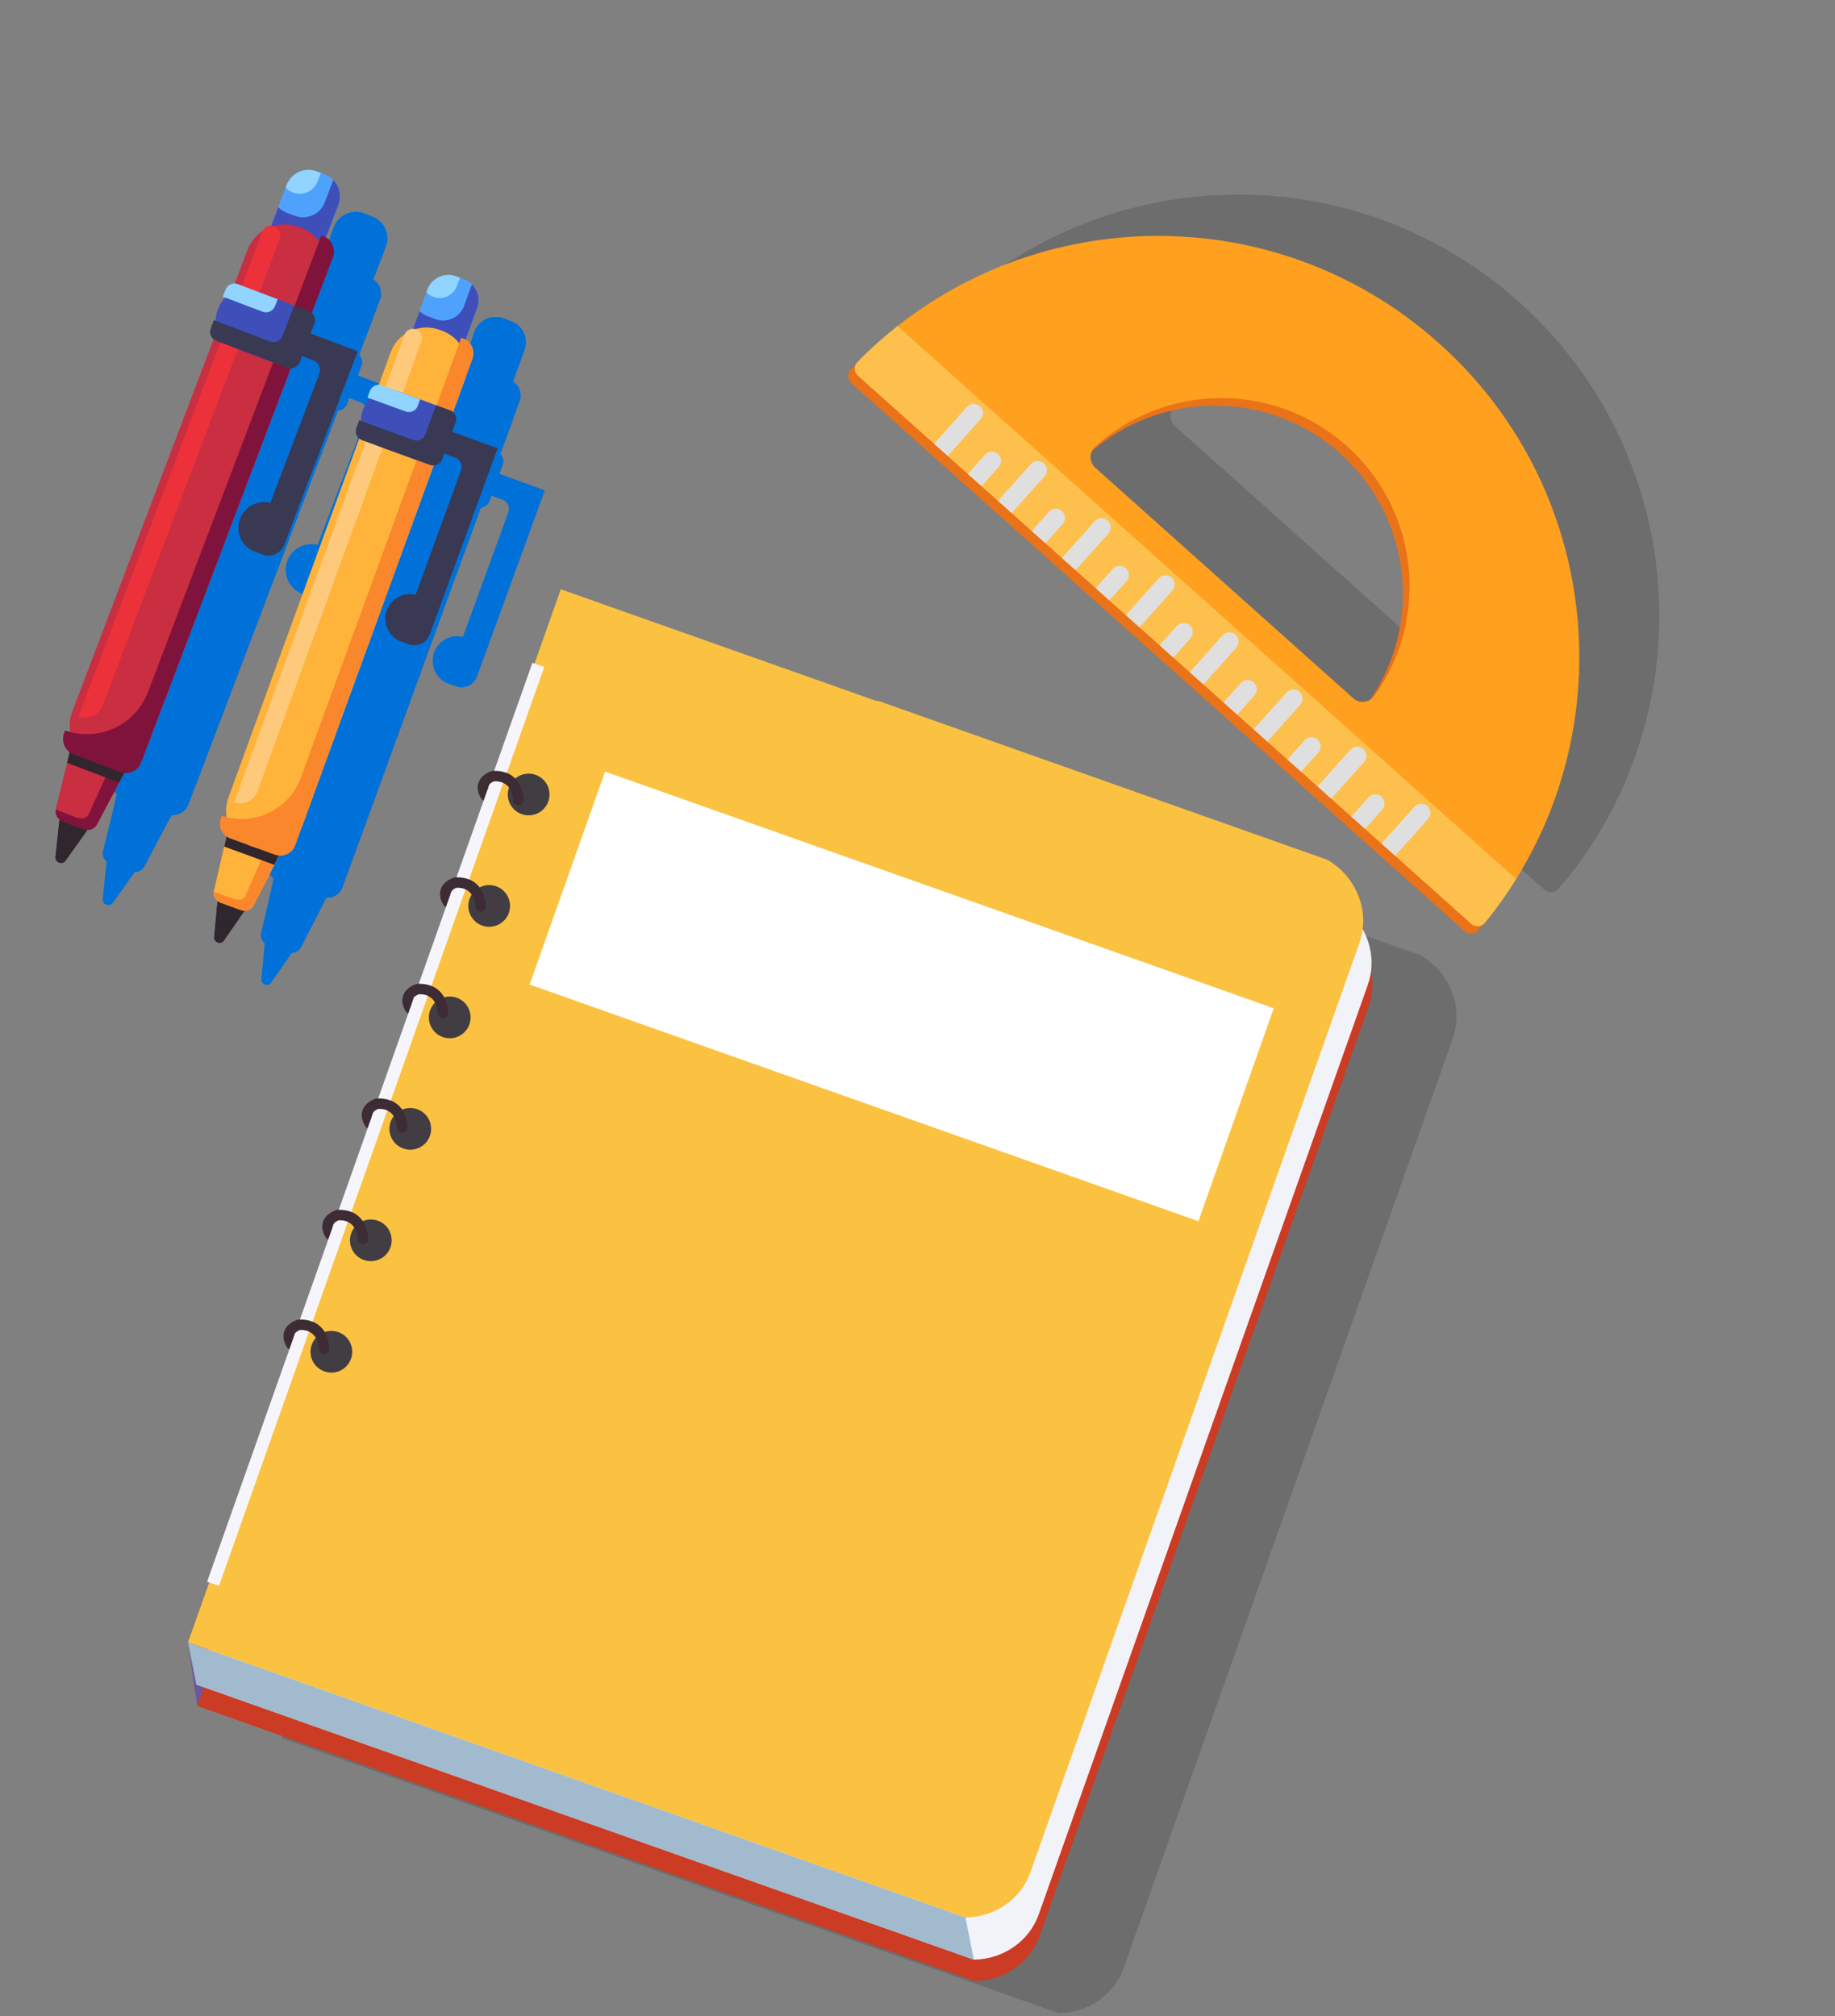<svg width="576" height="633" viewBox="0 0 576 633" fill="none" xmlns="http://www.w3.org/2000/svg">
<rect x="0" y="0" width="576" height="633" fill="#808080" stroke="none"/>
<path d="M88.3 545.63L205.33 215L304.13 249.97C304.55 250.02 304.97 250.11 305.39 250.18L445.89 299.91C455.06 305.2 459.52 316.11 455.99 326.09L352.75 617.75C349.66 626.47 341.37 631.88 332.36 632.02L88.3 545.63Z" fill="black" fill-opacity="0.15"/>
<path fill-rule="evenodd" clip-rule="evenodd" d="M484.814 279.379C486.089 280.519 488.063 280.366 489.136 279.045C489.595 278.481 490.048 277.915 490.496 277.346C490.772 277.175 491.025 276.956 491.242 276.689C535.561 222.228 529.625 142.001 476.733 94.726C428.122 51.277 356.294 50.359 306.817 89.41L306.816 89.409C306.584 89.593 306.353 89.778 306.121 89.963C303.572 92.003 301.084 94.15 298.662 96.403C297.181 97.781 295.725 99.198 294.296 100.657C294.054 100.903 293.863 101.18 293.724 101.474C293.209 101.982 292.698 102.495 292.19 103.013C290.997 104.227 291.058 106.2 292.333 107.339L484.814 279.379ZM367.826 128.668C367.035 130.387 367.389 132.511 368.898 133.86L449.899 206.259C451.414 207.613 453.574 207.723 455.196 206.734C471.696 182.599 468.136 149.396 445.751 129.388C423.366 109.38 389.961 109.557 367.826 128.668Z" fill="black" fill-opacity="0.15"/>
<path fill-rule="evenodd" clip-rule="evenodd" d="M464.042 292.01C462.962 293.339 460.995 293.498 459.72 292.359L267.232 120.312C265.957 119.173 265.896 117.2 267.095 115.978C316.253 65.856 396.648 62.779 449.54 110.054C502.424 157.322 508.354 237.557 464.042 292.01ZM422.698 221.581C424.682 223.353 427.743 223.004 429.293 220.85C446.711 196.636 443.39 162.686 420.657 142.367C396.672 120.929 360.027 122.658 338.164 146.023L422.698 221.581Z" fill="#EA7218"/>
<path fill-rule="evenodd" clip-rule="evenodd" d="M466.141 289.662C465.061 290.99 463.094 291.15 461.819 290.01L269.331 117.963C268.056 116.824 267.995 114.851 269.194 113.63C318.359 63.5 398.747 60.43 451.639 107.705C504.523 154.974 510.46 235.2 466.141 289.662ZM424.798 219.232C426.781 221.005 429.849 220.648 431.399 218.494C448.81 194.288 445.496 160.33 422.763 140.012C400.023 119.686 365.908 120.19 343.8 140.197C341.832 141.979 341.821 145.067 343.805 146.84L424.798 219.232Z" fill="#FFA01E"/>
<path d="M475.91 275.955C472.981 280.673 469.732 285.254 466.141 289.662C465.061 290.99 463.094 291.15 461.819 290.01L269.331 117.963C268.056 116.824 267.995 114.851 269.194 113.63C273.173 109.568 277.362 105.828 281.723 102.389L475.91 275.955Z" fill="#FEC04D"/>
<path d="M433.651 264.833L443.953 253.307C445.02 252.114 446.841 252.012 448.027 253.071C449.212 254.131 449.314 255.952 448.248 257.145L437.945 268.672L433.651 264.833Z" fill="#DFDFDF"/>
<path d="M424.189 256.377L429.58 250.345C430.64 249.159 432.462 249.057 433.647 250.117C434.832 251.176 434.942 253.005 433.882 254.19L428.491 260.222L424.189 256.377Z" fill="#DFDFDF"/>
<path d="M413.587 246.9L423.89 235.374C424.956 234.181 426.777 234.078 427.963 235.138C429.148 236.198 429.251 238.019 428.184 239.212L417.882 250.739L413.587 246.9Z" fill="#DFDFDF"/>
<path d="M404.126 238.444L409.517 232.412C410.576 231.226 412.398 231.124 413.583 232.184C414.769 233.243 414.878 235.072 413.819 236.257L408.428 242.289L404.126 238.444Z" fill="#DFDFDF"/>
<path d="M393.523 228.967L403.826 217.441C404.892 216.248 406.714 216.145 407.899 217.205C409.085 218.265 409.187 220.086 408.121 221.279L397.818 232.806L393.523 228.967Z" fill="#DFDFDF"/>
<path d="M384.062 220.511L389.453 214.479C390.513 213.293 392.334 213.191 393.52 214.251C394.705 215.31 394.815 217.138 393.755 218.324L388.364 224.356L384.062 220.511Z" fill="#DFDFDF"/>
<path d="M373.46 211.034L383.762 199.507C384.828 198.314 386.65 198.212 387.835 199.272C389.021 200.332 389.123 202.153 388.057 203.346L377.754 214.873L373.46 211.034Z" fill="#DFDFDF"/>
<path d="M363.998 202.577L369.389 196.546C370.449 195.36 372.27 195.258 373.456 196.318C374.641 197.377 374.751 199.205 373.691 200.391L368.3 206.423L363.998 202.577Z" fill="#DFDFDF"/>
<path d="M353.396 193.101L363.698 181.574C364.765 180.381 366.586 180.279 367.772 181.339C368.957 182.398 369.059 184.22 367.993 185.413L357.69 196.94L353.396 193.101Z" fill="#DFDFDF"/>
<path d="M343.934 184.644L349.326 178.613C350.385 177.427 352.207 177.325 353.392 178.385C354.578 179.444 354.687 181.272 353.628 182.458L348.236 188.49L343.934 184.644Z" fill="#DFDFDF"/>
<path d="M333.332 175.168L343.635 163.641C344.701 162.448 346.522 162.346 347.708 163.406C348.893 164.465 348.996 166.287 347.929 167.48L337.627 179.007L333.332 175.168Z" fill="#DFDFDF"/>
<path d="M323.871 166.711L329.262 160.68C330.321 159.494 332.143 159.392 333.328 160.451C334.521 161.518 334.623 163.339 333.564 164.525L328.173 170.556L323.871 166.711Z" fill="#DFDFDF"/>
<path d="M313.268 157.235L323.571 145.708C324.637 144.515 326.459 144.413 327.644 145.473C328.83 146.532 328.932 148.354 327.866 149.547L317.563 161.073L313.268 157.235Z" fill="#DFDFDF"/>
<path d="M303.807 148.778L309.198 142.746C310.258 141.561 312.079 141.459 313.265 142.518C314.458 143.585 314.56 145.406 313.5 146.592L308.109 152.623L303.807 148.778Z" fill="#DFDFDF"/>
<path d="M293.205 139.302L303.507 127.775C304.574 126.582 306.395 126.48 307.581 127.54C308.766 128.599 308.868 130.421 307.802 131.614L297.499 143.14L293.205 139.302Z" fill="#DFDFDF"/>
<g style="mix-blend-mode:multiply" opacity="0.2">
<g style="mix-blend-mode:multiply" opacity="0.2">
<path d="M171.55 263.67C171.61 263.47 171.72 263.3 171.86 263.13L171.52 264.1C171.52 263.95 171.51 263.81 171.55 263.67ZM159.72 297.09C159.75 297.01 159.81 296.94 159.85 296.86C159.88 296.78 159.95 296.72 160 296.65L159.69 297.52C159.69 297.38 159.68 297.23 159.72 297.09ZM147.89 330.52C147.95 330.32 148.06 330.14 148.2 329.98L147.86 330.95C147.86 330.8 147.85 330.66 147.89 330.52ZM135.15 366.52C135.17 366.44 135.23 366.38 135.26 366.31C135.3 366.22 135.36 366.14 135.43 366.07L135.11 366.94C135.11 366.8 135.11 366.65 135.15 366.52ZM122.77 401.48C122.82 401.33 122.9 401.2 122.99 401.08C123.01 401.05 123.04 401.03 123.05 401.01L122.74 401.91C122.74 401.77 122.73 401.62 122.77 401.48ZM110.58 435.93C110.64 435.73 110.75 435.55 110.89 435.39L110.54 436.36C110.54 436.21 110.54 436.07 110.58 435.93Z" fill="#F9763D"/>
</g>
</g>
<path d="M61.9 535.56L59 515.62L69.45 486.11L74.39 507.01L61.9 535.56Z" fill="#6C569E"/>
<path d="M61.9 535.56L178.93 204.93L277.73 239.9C278.15 239.95 278.57 240.05 279 240.11L419.5 289.85C428.66 295.13 433.12 306.04 429.59 316.02L326.36 607.68C323.27 616.41 314.97 621.82 305.96 621.95L61.9 535.56Z" fill="#CC3B23"/>
<path d="M61.62 528.84L178.66 198.2L277.46 233.17C277.88 233.22 278.3 233.31 278.72 233.38L419.23 283.11C428.38 288.4 432.85 299.32 429.32 309.29L326.08 600.95C323 609.67 314.7 615.09 305.69 615.22L61.62 528.84Z" fill="#F2F3F9"/>
<path d="M59 515.62L176.03 185L274.83 219.97C275.25 220.01 275.67 220.1 276.1 220.18L416.6 269.91C425.75 275.19 430.23 286.11 426.7 296.09L323.46 587.75C320.38 596.47 312.07 601.89 303.06 602.01L59 515.62Z" fill="#FBC241"/>
<path d="M61.62 528.84L59 515.62L303.06 602.01L305.69 615.22L61.62 528.84Z" fill="#A1BACE"/>
<path d="M151.91 251.41C151.62 251.3 151.35 251.11 151.15 250.84C150.97 250.6 149.43 248.4 150.14 245.93C150.61 244.27 151.93 243.01 154.05 242.17L154.42 242.07C154.57 242.05 158.2 241.55 161.07 243.86C163.03 245.44 164.13 247.86 164.35 251.07C164.41 251.97 163.73 252.75 162.82 252.82C161.91 252.87 161.14 252.19 161.08 251.29C160.93 249.04 160.25 247.41 159.04 246.43C157.56 245.23 155.63 245.26 155.06 245.3C154.33 245.61 153.5 246.11 153.3 246.83C153.05 247.62 153.57 248.6 153.8 248.9C154.32 249.64 154.15 250.66 153.43 251.18C152.97 251.52 152.41 251.58 151.91 251.41Z" fill="#3D2C33"/>
<path d="M140.08 284.83C139.79 284.73 139.52 284.54 139.32 284.26C139.14 284.02 137.6 281.83 138.31 279.35C138.79 277.7 140.1 276.43 142.22 275.6L142.59 275.5C142.73 275.48 146.37 274.97 149.24 277.28C151.2 278.86 152.3 281.29 152.52 284.49C152.58 285.4 151.89 286.18 151 286.24C150.08 286.29 149.31 285.61 149.25 284.71C149.1 282.47 148.42 280.84 147.21 279.85C145.73 278.64 143.8 278.68 143.23 278.72C142.5 279.03 141.67 279.54 141.46 280.25C141.22 281.04 141.75 282.02 141.96 282.33C142.48 283.06 142.32 284.09 141.59 284.61C141.14 284.94 140.57 285.01 140.08 284.83Z" fill="#3D2C33"/>
<path d="M128.25 318.26C127.96 318.15 127.69 317.96 127.49 317.69C127.31 317.44 125.77 315.25 126.48 312.78C126.95 311.12 128.27 309.86 130.39 309.02L130.75 308.93C130.9 308.9 134.54 308.39 137.41 310.71C139.37 312.29 140.47 314.71 140.69 317.91C140.75 318.82 140.07 319.6 139.16 319.66C138.25 319.72 137.48 319.04 137.42 318.14C137.27 315.9 136.59 314.26 135.38 313.27C133.9 312.07 131.97 312.1 131.4 312.15C130.67 312.46 129.84 312.96 129.64 313.67C129.39 314.46 129.91 315.44 130.13 315.75C130.66 316.48 130.49 317.51 129.76 318.04C129.31 318.36 128.75 318.43 128.25 318.26Z" fill="#3D2C33"/>
<path d="M115.51 354.25C115.22 354.15 114.95 353.96 114.75 353.68C114.57 353.44 113.03 351.25 113.74 348.77C114.21 347.12 115.53 345.85 117.65 345.01L118.02 344.92C118.16 344.9 121.8 344.39 124.67 346.7C126.63 348.28 127.73 350.71 127.95 353.91C128.01 354.82 127.32 355.6 126.42 355.66C125.51 355.71 124.74 355.03 124.68 354.14C124.53 351.89 123.84 350.26 122.64 349.27C121.16 348.06 119.23 348.1 118.66 348.15C117.93 348.46 117.1 348.96 116.89 349.67C116.65 350.46 117.17 351.44 117.39 351.75C117.91 352.48 117.75 353.51 117.02 354.03C116.57 354.36 116 354.42 115.51 354.25Z" fill="#3D2C33"/>
<path d="M103.13 389.22C102.84 389.11 102.57 388.92 102.37 388.65C102.19 388.41 100.65 386.22 101.36 383.75C101.83 382.09 103.15 380.82 105.27 379.98L105.64 379.89C105.79 379.86 109.42 379.36 112.29 381.67C114.25 383.25 115.35 385.68 115.57 388.88C115.63 389.79 114.95 390.56 114.04 390.63C113.14 390.68 112.36 390 112.3 389.1C112.15 386.86 111.47 385.22 110.26 384.24C108.78 383.03 106.85 383.07 106.28 383.11C105.55 383.42 104.72 383.92 104.52 384.64C104.27 385.43 104.79 386.41 105.02 386.72C105.54 387.45 105.37 388.48 104.64 389C104.19 389.33 103.62 389.39 103.13 389.22Z" fill="#3D2C33"/>
<path d="M90.94 423.67C90.65 423.56 90.38 423.37 90.18 423.1C90 422.85 88.45 420.66 89.17 418.19C89.64 416.53 90.96 415.26 93.08 414.42L93.45 414.33C93.59 414.31 97.23 413.8 100.1 416.12C102.06 417.7 103.16 420.12 103.38 423.33C103.44 424.23 102.75 425.01 101.86 425.07C100.94 425.12 100.17 424.45 100.11 423.55C99.96 421.3 99.28 419.67 98.07 418.69C96.59 417.48 94.66 417.51 94.09 417.55C93.36 417.87 92.53 418.37 92.33 419.08C92.08 419.88 92.6 420.85 92.82 421.16C93.34 421.9 93.18 422.92 92.45 423.44C92 423.77 91.43 423.84 90.94 423.67Z" fill="#3D2C33"/>
<path d="M68.74 497.88L65.01 496.56L167.13 208.07L170.85 209.39L68.74 497.88Z" fill="#F6F5FC"/>
<path d="M172.11 251.61C170.91 255.02 167.16 256.8 163.76 255.6C160.34 254.39 158.56 250.65 159.77 247.24C160.98 243.83 164.71 242.05 168.12 243.25C171.54 244.46 173.32 248.2 172.11 251.61Z" fill="#423D42"/>
<path d="M159.73 286.6C158.52 290.01 154.78 291.79 151.37 290.59C147.96 289.38 146.18 285.64 147.38 282.23C148.59 278.82 152.33 277.03 155.74 278.24C159.15 279.45 160.94 283.19 159.73 286.6Z" fill="#423D42"/>
<path d="M147.34 321.59C146.14 325 142.39 326.79 138.98 325.58C135.57 324.38 133.79 320.63 135 317.22C136.2 313.81 139.95 312.02 143.36 313.23C146.76 314.44 148.55 318.18 147.34 321.59Z" fill="#423D42"/>
<path d="M134.96 356.58C133.75 359.99 130.01 361.78 126.6 360.57C123.19 359.36 121.41 355.62 122.61 352.21C123.82 348.8 127.56 347.02 130.97 348.23C134.38 349.43 136.16 353.17 134.96 356.58Z" fill="#423D42"/>
<path d="M122.57 391.57C121.36 394.99 117.62 396.77 114.21 395.56C110.8 394.35 109.02 390.62 110.23 387.21C111.44 383.79 115.17 382.01 118.58 383.22C121.99 384.42 123.78 388.16 122.57 391.57Z" fill="#423D42"/>
<path d="M110.19 426.57C108.98 429.97 105.24 431.76 101.83 430.55C98.42 429.35 96.64 425.6 97.84 422.2C99.05 418.79 102.79 417 106.2 418.2C109.61 419.41 111.39 423.16 110.19 426.57Z" fill="#423D42"/>
<path d="M162.82 252.82C161.91 252.87 161.14 252.19 161.08 251.29C160.93 249.04 160.25 247.41 159.04 246.43C157.56 245.23 155.63 245.26 155.06 245.3C154.33 245.61 153.5 246.11 153.3 246.83C153.21 247.11 153.24 247.41 153.3 247.7L152.6 247.45L154.51 242.06C155 242 158.35 241.67 161.07 243.86C163.03 245.44 164.13 247.86 164.35 251.07C164.41 251.97 163.73 252.75 162.82 252.82Z" fill="#3D2C33"/>
<path d="M151 286.24C150.08 286.29 149.31 285.61 149.25 284.71C149.1 282.47 148.42 280.84 147.21 279.85C145.73 278.64 143.8 278.68 143.23 278.72C142.58 279 141.87 279.44 141.58 280.03L141.12 279.87L142.68 275.49C143.17 275.42 146.52 275.09 149.24 277.28C151.2 278.86 152.3 281.29 152.52 284.49C152.58 285.4 151.89 286.18 151 286.24Z" fill="#3D2C33"/>
<path d="M139.16 319.66C138.25 319.72 137.48 319.04 137.42 318.14C137.27 315.9 136.59 314.26 135.38 313.27C133.9 312.07 131.97 312.1 131.4 312.15C130.96 312.33 130.52 312.59 130.17 312.91L129.51 312.67L130.85 308.91C131.33 308.85 134.69 308.52 137.41 310.71C139.37 312.29 140.47 314.71 140.69 317.91C140.75 318.82 140.07 319.6 139.16 319.66Z" fill="#3D2C33"/>
<path d="M126.42 355.66C125.51 355.71 124.74 355.03 124.68 354.14C124.53 351.89 123.84 350.26 122.64 349.27C121.16 348.06 119.23 348.1 118.66 348.15C117.99 348.43 117.27 348.88 116.98 349.49L116.54 349.33L118.1 344.91C118.59 344.85 121.95 344.51 124.67 346.7C126.63 348.28 127.73 350.71 127.95 353.91C128.01 354.82 127.32 355.6 126.42 355.66Z" fill="#3D2C33"/>
<path d="M114.04 390.63C113.14 390.68 112.36 390 112.3 389.1C112.15 386.86 111.47 385.22 110.26 384.24C108.78 383.03 106.85 383.07 106.28 383.11C105.69 383.36 105.07 383.74 104.72 384.24L104.24 384.07L105.73 379.88C106.21 379.81 109.57 379.48 112.29 381.67C114.25 383.25 115.35 385.68 115.57 388.88C115.63 389.79 114.95 390.56 114.04 390.63Z" fill="#3D2C33"/>
<path d="M101.86 425.07C100.94 425.12 100.17 424.45 100.11 423.55C99.96 421.3 99.28 419.67 98.07 418.69C96.59 417.48 94.66 417.51 94.09 417.55C93.36 417.87 92.53 418.37 92.33 419.08C92.29 419.17 92.3 419.27 92.29 419.36L91.81 419.19L93.54 414.32C94.03 414.25 97.38 413.92 100.1 416.12C102.06 417.7 103.16 420.12 103.38 423.33C103.44 424.23 102.75 425.01 101.86 425.07Z" fill="#3D2C33"/>
<path d="M376.17 383.39L166.25 309.09L189.92 242.23L399.83 316.53L376.17 383.39Z" fill="white"/>
<path d="M127.079 123.52L104.077 184.127C103.032 186.88 99.941 188.27 97.188 187.225L94.047 186.033C90.464 184.184 88.758 179.906 90.222 176.049C91.688 172.186 95.803 170.117 99.708 171.118L115.122 130.505C115.758 128.83 114.914 126.954 113.239 126.318L107.864 124.278L110.535 117.241L118.945 120.433L126.573 123.328L127.079 123.52Z" fill="#0071D9"/>
<path d="M42.206 272.948C42.463 273.046 42.561 273.361 42.394 273.583L35.41 283.389C34.37 284.843 32.07 283.97 32.263 282.194L33.537 270.222C33.566 269.947 33.849 269.776 34.105 269.874L38.152 271.41L42.206 272.948Z" fill="#0071D9"/>
<path d="M54.442 254.613L45.291 271.97C44.501 273.459 42.727 274.131 41.15 273.532L38.24 272.428L37.379 272.101L34.462 270.994C32.885 270.395 32.004 268.715 32.4 267.077L37.07 248.019L45.329 251.154L46.19 251.481L54.442 254.613Z" fill="#0071D9"/>
<path d="M54.442 254.613L45.291 271.97C44.501 273.459 42.727 274.131 41.15 273.532L38.24 272.428L37.379 272.101L34.462 270.994C32.983 270.433 32.109 268.913 32.342 267.37L34.95 268.36L35.811 268.687L38.728 269.794C40.305 270.393 41.931 270.108 42.521 269.129L47.956 257.225L41.142 254.639L40.282 254.312L35.932 252.662L37.07 248.019L45.329 251.154L46.19 251.481L54.442 254.613Z" fill="#0071D9"/>
<path d="M35.932 252.662L37.07 248.019L54.442 254.613L52.214 258.841L35.932 252.662Z" fill="#0071D9"/>
<path d="M121.054 77.424L115.989 90.769C114.558 94.54 110.334 96.44 106.556 95.006L104.026 94.046C100.248 92.612 98.348 88.388 99.779 84.617L104.844 71.272C106.278 67.494 110.502 65.594 114.28 67.028L116.81 67.988C120.588 69.422 122.488 73.646 121.054 77.424Z" fill="#0071D9"/>
<path d="M121.054 77.424L115.989 90.769C114.558 94.54 110.334 96.44 106.556 95.006L104.026 94.046C100.248 92.612 98.348 88.388 99.779 84.617L102.196 78.25C102.915 78.989 103.8 79.588 104.825 79.977L107.362 80.94C111.14 82.374 115.364 80.474 116.798 76.696L119.446 69.718C121.374 71.69 122.096 74.678 121.054 77.424Z" fill="#0071D9"/>
<path d="M45.66 252.956L44.779 252.622C38.36 250.185 35.134 243 37.57 236.581L92.573 91.661C95.012 85.235 102.191 82.006 108.61 84.443L109.491 84.777C115.917 87.216 119.146 94.395 116.707 100.821L61.704 245.74C59.267 252.16 52.086 255.395 45.66 252.956Z" fill="#0071D9"/>
<path d="M39.388 238.188L97.164 85.962C97.77 84.365 99.594 83.599 101.164 84.315C102.608 84.969 103.236 86.68 102.675 88.159L47.041 234.74C45.876 237.809 42.45 239.35 39.388 238.188Z" fill="#0071D9"/>
<path d="M119.28 94.04L59.128 252.528C58.113 255.202 55.121 256.547 52.447 255.532L37.999 250.048C35.325 249.033 33.979 246.042 34.994 243.368L35.298 242.566C45.795 246.204 57.355 240.858 61.328 230.391L115.7 87.134L116.278 87.353C118.952 88.368 120.298 91.359 119.28 94.04Z" fill="#0071D9"/>
<path d="M99.215 126.468L88.525 122.41C83.787 120.612 81.403 115.31 83.201 110.572L83.45 109.915C85.248 105.178 90.551 102.793 95.288 104.591L105.978 108.648C110.722 110.449 113.107 115.752 111.309 120.489L111.06 121.146C109.262 125.883 103.959 128.268 99.215 126.468Z" fill="#0071D9"/>
<path d="M101.997 107.137L101.189 109.266C100.588 110.85 98.811 111.649 97.221 111.045L84.809 106.334L85.615 104.212C86.218 102.622 87.995 101.823 89.585 102.426L101.997 107.137Z" fill="#0071D9"/>
<path d="M113.474 114.786L108.895 126.849C108.292 128.439 106.515 129.238 104.925 128.635L82.822 120.246C81.232 119.642 80.433 117.866 81.036 116.276L82.004 113.726L99.593 120.402C101.183 121.006 102.96 120.206 103.563 118.616L107.174 109.102L111.688 110.816C113.278 111.419 114.077 113.196 113.474 114.786Z" fill="#0071D9"/>
<path d="M115.542 67.507L114.537 70.155C113.357 73.263 109.886 74.824 106.778 73.644C105.884 73.305 105.121 72.782 104.518 72.133L104.844 71.272C106.278 67.494 110.502 65.594 114.28 67.028L115.542 67.507Z" fill="#0071D9"/>
<path d="M170.977 153.967L149.701 212.38C148.729 215.041 145.79 216.406 143.127 215.44L140.103 214.338C136.646 212.612 134.956 208.528 136.308 204.809C137.666 201.092 141.582 199.053 145.341 199.961L159.605 160.814C160.194 159.203 159.362 157.414 157.743 156.83L152.566 154.94L155.035 148.157L163.137 151.112L170.494 153.792L170.977 153.967Z" fill="#0071D9"/>
<path d="M91.497 298.354C91.749 298.442 91.846 298.742 91.695 298.963L85.118 308.449C84.139 309.859 81.925 309.056 82.087 307.343L83.15 295.848C83.181 295.589 83.448 295.419 83.691 295.512L87.594 296.933L91.497 298.354Z" fill="#0071D9"/>
<path d="M103.004 280.614L94.447 297.376C93.711 298.819 92.016 299.483 90.497 298.929L87.69 297.909L86.859 297.601L84.052 296.581C82.533 296.027 81.66 294.425 82.028 292.843L86.256 274.513L94.214 277.413L95.046 277.714L103.004 280.614Z" fill="#0071D9"/>
<path d="M103.004 280.614L94.447 297.376C93.711 298.819 92.016 299.483 90.497 298.929L87.69 297.909L86.859 297.601L84.052 296.581C82.625 296.062 81.771 294.61 81.972 293.13L84.487 294.047L85.314 294.346L88.125 295.375C89.644 295.929 91.2 295.633 91.761 294.688L96.812 283.202L90.249 280.809L89.425 280.504L85.23 278.979L86.256 274.513L94.214 277.413L95.046 277.714L103.004 280.614Z" fill="#0071D9"/>
<path d="M85.23 278.979L86.256 274.513L103.004 280.614L100.919 284.701L85.23 278.979Z" fill="#0071D9"/>
<path d="M164.61 109.839L159.926 122.697C158.602 126.343 154.577 128.214 150.93 126.89L148.493 126.002C144.855 124.674 142.978 120.647 144.3 117.007L148.991 104.151C150.315 100.505 154.342 98.628 157.98 99.956L160.424 100.846C164.061 102.174 165.938 106.201 164.61 109.839Z" fill="#0071D9"/>
<path d="M164.61 109.839L159.926 122.697C158.604 126.337 154.577 128.214 150.936 126.892L148.493 126.002C144.855 124.674 142.978 120.647 144.3 117.007L146.538 110.873C147.237 111.566 148.096 112.133 149.087 112.494L151.531 113.384C155.168 114.712 159.196 112.835 160.526 109.191L162.973 102.467C164.849 104.337 165.577 107.192 164.61 109.839Z" fill="#0071D9"/>
<path d="M94.559 279.137L93.706 278.829C87.52 276.571 84.335 269.732 86.588 263.536L137.478 123.851C139.735 117.665 146.584 114.476 152.77 116.733L153.623 117.042C159.812 119.293 163.001 126.141 160.749 132.33L109.854 272.013C107.596 278.2 100.748 281.389 94.559 279.137Z" fill="#0071D9"/>
<path d="M88.353 265.048L141.812 118.332C142.367 116.792 144.113 116.034 145.634 116.701C147.019 117.309 147.646 118.945 147.12 120.37L95.641 261.65C94.572 264.605 91.305 266.123 88.353 265.048Z" fill="#0071D9"/>
<path d="M163.126 125.791L107.47 278.55C106.528 281.132 103.68 282.457 101.098 281.514L87.175 276.448C84.594 275.506 83.263 272.655 84.205 270.074L84.481 269.306C94.604 272.66 105.622 267.378 109.296 257.301L159.605 119.223L160.16 119.425C162.737 120.359 164.066 123.216 163.126 125.791Z" fill="#0071D9"/>
<path d="M144.302 157.148L133.999 153.396C129.427 151.736 127.07 146.677 128.737 142.107L128.967 141.481C130.634 136.911 135.684 134.559 140.253 136.225L150.562 139.98C155.125 141.644 157.484 146.696 155.818 151.266L155.587 151.892C153.927 156.464 148.871 158.815 144.302 157.148Z" fill="#0071D9"/>
<path d="M146.718 138.581L145.971 140.628C145.412 142.16 143.716 142.944 142.191 142.388L130.223 138.033L130.972 135.98C131.531 134.448 133.221 133.661 134.752 134.22L146.718 138.581Z" fill="#0071D9"/>
<path d="M157.823 145.765L153.589 157.396C153.03 158.927 151.334 159.712 149.802 159.153L128.499 151.391C126.964 150.838 126.173 149.14 126.732 147.608L127.627 145.151L144.585 151.332C146.11 151.888 147.808 151.097 148.358 149.57L151.706 140.392L156.063 141.985C157.588 142.541 158.382 144.233 157.823 145.765Z" fill="#0071D9"/>
<path d="M159.203 100.398L158.273 102.946C157.181 105.944 153.865 107.49 150.874 106.4C150.015 106.088 149.279 105.591 148.686 104.975L148.991 104.151C150.315 100.505 154.342 98.628 157.98 99.956L159.203 100.398Z" fill="#0071D9"/>
<path d="M127.079 123.52L104.077 184.127C103.032 186.88 99.941 188.27 97.188 187.225L94.047 186.033C90.464 184.184 88.758 179.906 90.222 176.049C91.688 172.186 95.803 170.117 99.708 171.118L115.122 130.505C115.758 128.83 114.914 126.954 113.239 126.318L107.864 124.278L110.535 117.241L118.945 120.433L126.573 123.328L127.079 123.52Z" fill="#0071D9"/>
<path d="M42.206 272.948C42.463 273.046 42.561 273.361 42.394 273.583L35.41 283.389C34.37 284.843 32.07 283.97 32.263 282.194L33.537 270.222C33.566 269.947 33.849 269.776 34.105 269.874L38.152 271.41L42.206 272.948Z" fill="#0071D9"/>
<path d="M54.442 254.613L45.291 271.97C44.501 273.459 42.727 274.131 41.15 273.532L38.24 272.428L37.379 272.101L34.462 270.994C32.885 270.395 32.004 268.715 32.4 267.077L37.07 248.019L45.329 251.154L46.19 251.481L54.442 254.613Z" fill="#0071D9"/>
<path d="M54.442 254.613L45.291 271.97C44.501 273.459 42.727 274.131 41.15 273.532L38.24 272.428L37.379 272.101L34.462 270.994C32.983 270.433 32.109 268.913 32.342 267.37L34.95 268.36L35.811 268.687L38.728 269.794C40.305 270.393 41.931 270.108 42.521 269.129L47.956 257.225L41.142 254.639L40.282 254.312L35.932 252.662L37.07 248.019L45.329 251.154L46.19 251.481L54.442 254.613Z" fill="#0071D9"/>
<path d="M35.932 252.662L37.07 248.019L54.442 254.613L52.214 258.841L35.932 252.662Z" fill="#0071D9"/>
<path d="M121.054 77.424L115.989 90.769C114.558 94.54 110.334 96.44 106.556 95.006L104.026 94.046C100.248 92.612 98.348 88.388 99.779 84.617L104.844 71.272C106.278 67.494 110.502 65.594 114.28 67.028L116.81 67.988C120.588 69.422 122.488 73.646 121.054 77.424Z" fill="#0071D9"/>
<path d="M121.054 77.424L115.989 90.769C114.558 94.54 110.334 96.44 106.556 95.006L104.026 94.046C100.248 92.612 98.348 88.388 99.779 84.617L102.196 78.25C102.915 78.989 103.8 79.588 104.825 79.977L107.362 80.94C111.14 82.374 115.364 80.474 116.798 76.696L119.446 69.718C121.374 71.69 122.096 74.678 121.054 77.424Z" fill="#0071D9"/>
<path d="M45.66 252.956L44.779 252.622C38.36 250.185 35.134 243 37.57 236.581L92.573 91.661C95.012 85.235 102.191 82.006 108.61 84.443L109.491 84.777C115.917 87.216 119.146 94.395 116.707 100.821L61.704 245.74C59.267 252.16 52.086 255.395 45.66 252.956Z" fill="#0071D9"/>
<path d="M39.388 238.188L97.164 85.962C97.77 84.365 99.594 83.599 101.164 84.315C102.608 84.969 103.236 86.68 102.675 88.159L47.041 234.74C45.876 237.809 42.45 239.35 39.388 238.188Z" fill="#0071D9"/>
<path d="M119.28 94.04L59.128 252.528C58.113 255.202 55.121 256.547 52.447 255.532L37.999 250.048C35.325 249.033 33.979 246.042 34.994 243.368L35.298 242.566C45.795 246.204 57.355 240.858 61.328 230.391L115.7 87.134L116.278 87.353C118.952 88.368 120.298 91.359 119.28 94.04Z" fill="#0071D9"/>
<path d="M99.215 126.468L88.525 122.41C83.787 120.612 81.403 115.31 83.201 110.572L83.45 109.915C85.248 105.178 90.551 102.793 95.288 104.591L105.978 108.648C110.722 110.449 113.107 115.752 111.309 120.489L111.06 121.146C109.262 125.883 103.959 128.268 99.215 126.468Z" fill="#0071D9"/>
<path d="M101.997 107.137L101.189 109.266C100.588 110.85 98.811 111.649 97.221 111.045L84.809 106.334L85.615 104.212C86.218 102.622 87.995 101.823 89.585 102.426L101.997 107.137Z" fill="#0071D9"/>
<path d="M113.474 114.786L108.895 126.849C108.292 128.439 106.515 129.238 104.925 128.635L82.822 120.246C81.232 119.642 80.433 117.866 81.036 116.276L82.004 113.726L99.593 120.402C101.183 121.006 102.96 120.206 103.563 118.616L107.174 109.102L111.688 110.816C113.278 111.419 114.077 113.196 113.474 114.786Z" fill="#0071D9"/>
<path d="M115.542 67.507L114.537 70.155C113.357 73.263 109.886 74.824 106.778 73.644C105.884 73.305 105.121 72.782 104.518 72.133L104.844 71.272C106.278 67.494 110.502 65.594 114.28 67.028L115.542 67.507Z" fill="#0071D9"/>
<path d="M170.977 153.967L149.701 212.38C148.729 215.041 145.79 216.406 143.127 215.44L140.103 214.338C136.646 212.612 134.956 208.528 136.308 204.809C137.666 201.092 141.582 199.053 145.341 199.961L159.605 160.814C160.194 159.203 159.362 157.414 157.743 156.83L152.566 154.94L155.035 148.157L163.137 151.112L170.494 153.792L170.977 153.967Z" fill="#0071D9"/>
<path d="M91.497 298.354C91.749 298.442 91.846 298.742 91.695 298.963L85.118 308.449C84.139 309.859 81.925 309.056 82.087 307.343L83.15 295.848C83.181 295.589 83.448 295.419 83.691 295.512L87.594 296.933L91.497 298.354Z" fill="#0071D9"/>
<path d="M103.004 280.614L94.447 297.376C93.711 298.819 92.016 299.483 90.497 298.929L87.69 297.909L86.859 297.601L84.052 296.581C82.533 296.027 81.66 294.425 82.028 292.843L86.256 274.513L94.214 277.413L95.046 277.714L103.004 280.614Z" fill="#0071D9"/>
<path d="M103.004 280.614L94.447 297.376C93.711 298.819 92.016 299.483 90.497 298.929L87.69 297.909L86.859 297.601L84.052 296.581C82.625 296.062 81.771 294.61 81.972 293.13L84.487 294.047L85.314 294.346L88.125 295.375C89.644 295.929 91.2 295.633 91.761 294.688L96.812 283.202L90.249 280.809L89.425 280.504L85.23 278.979L86.256 274.513L94.214 277.413L95.046 277.714L103.004 280.614Z" fill="#0071D9"/>
<path d="M85.23 278.979L86.256 274.513L103.004 280.614L100.919 284.701L85.23 278.979Z" fill="#0071D9"/>
<path d="M164.61 109.839L159.926 122.697C158.602 126.343 154.577 128.214 150.93 126.89L148.493 126.002C144.855 124.674 142.978 120.647 144.3 117.007L148.991 104.151C150.315 100.505 154.342 98.628 157.98 99.956L160.424 100.846C164.061 102.174 165.938 106.201 164.61 109.839Z" fill="#0071D9"/>
<path d="M164.61 109.839L159.926 122.697C158.604 126.337 154.577 128.214 150.936 126.892L148.493 126.002C144.855 124.674 142.978 120.647 144.3 117.007L146.538 110.873C147.237 111.566 148.096 112.133 149.087 112.494L151.531 113.384C155.168 114.712 159.196 112.835 160.526 109.191L162.973 102.467C164.849 104.337 165.577 107.192 164.61 109.839Z" fill="#0071D9"/>
<path d="M94.559 279.137L93.706 278.829C87.52 276.571 84.335 269.732 86.588 263.536L137.478 123.851C139.735 117.665 146.584 114.476 152.77 116.733L153.623 117.042C159.812 119.293 163.001 126.141 160.749 132.33L109.854 272.013C107.596 278.2 100.748 281.389 94.559 279.137Z" fill="#0071D9"/>
<path d="M88.353 265.048L141.812 118.332C142.367 116.792 144.113 116.034 145.634 116.701C147.019 117.309 147.646 118.945 147.12 120.37L95.641 261.65C94.572 264.605 91.305 266.123 88.353 265.048Z" fill="#0071D9"/>
<path d="M163.126 125.791L107.47 278.55C106.528 281.132 103.68 282.457 101.098 281.514L87.175 276.448C84.594 275.506 83.263 272.655 84.205 270.074L84.481 269.306C94.604 272.66 105.622 267.378 109.296 257.301L159.605 119.223L160.16 119.425C162.737 120.359 164.066 123.216 163.126 125.791Z" fill="#0071D9"/>
<path d="M144.302 157.148L133.999 153.396C129.427 151.736 127.07 146.677 128.737 142.107L128.967 141.481C130.634 136.911 135.684 134.559 140.253 136.225L150.562 139.98C155.125 141.644 157.484 146.696 155.818 151.266L155.587 151.892C153.927 156.464 148.871 158.815 144.302 157.148Z" fill="#0071D9"/>
<path d="M146.718 138.581L145.971 140.628C145.412 142.16 143.716 142.944 142.191 142.388L130.223 138.033L130.972 135.98C131.531 134.448 133.221 133.661 134.752 134.22L146.718 138.581Z" fill="#0071D9"/>
<path d="M157.823 145.765L153.589 157.396C153.03 158.927 151.334 159.712 149.802 159.153L128.499 151.391C126.964 150.838 126.173 149.14 126.732 147.608L127.627 145.151L144.585 151.332C146.11 151.888 147.808 151.097 148.358 149.57L151.706 140.392L156.063 141.985C157.588 142.541 158.382 144.233 157.823 145.765Z" fill="#0071D9"/>
<path d="M159.203 100.398L158.273 102.946C157.181 105.944 153.865 107.49 150.874 106.4C150.015 106.088 149.279 105.591 148.686 104.975L148.991 104.151C150.315 100.505 154.342 98.628 157.98 99.956L159.203 100.398Z" fill="#0071D9"/>
<path d="M112.244 110.32L89.242 170.927C88.194 173.686 85.112 175.072 82.353 174.025L79.212 172.833C75.626 170.991 73.923 166.706 75.387 162.849C76.85 158.992 80.968 156.917 84.873 157.918L100.287 117.305C100.923 115.63 100.079 113.754 98.404 113.118L93.029 111.078L95.7 104.041L104.11 107.233L111.738 110.128L112.244 110.32Z" fill="#393954"/>
<path d="M27.371 259.748C27.628 259.846 27.726 260.161 27.565 260.386L20.575 270.188C19.535 271.643 17.241 270.772 17.428 268.994L18.702 257.022C18.731 256.747 19.014 256.576 19.27 256.674L23.324 258.212L27.371 259.748Z" fill="#30262D"/>
<path d="M39.607 241.413L30.457 258.769C29.672 260.261 27.89 260.937 26.313 260.339L23.402 259.234L22.541 258.907L19.624 257.8C18.047 257.202 17.169 255.515 17.572 253.879L22.235 234.819L30.494 237.954L31.355 238.281L39.607 241.413Z" fill="#C92E41"/>
<path d="M39.607 241.413L30.457 258.769C29.672 260.261 27.89 260.937 26.313 260.339L23.402 259.234L22.541 258.907L19.624 257.8C18.146 257.239 17.274 255.713 17.511 254.179L20.112 255.167L20.98 255.496L23.89 256.601C25.467 257.199 27.096 256.908 27.69 255.938L33.121 244.025L26.314 241.442L25.447 241.112L21.097 239.461L22.235 234.819L30.494 237.954L31.355 238.281L39.607 241.413Z" fill="#7F133B"/>
<path d="M21.097 239.461L22.235 234.819L39.607 241.413L37.379 245.641L21.097 239.461Z" fill="#30262D"/>
<path d="M106.216 64.231L101.154 77.569C99.72 81.347 95.496 83.246 91.718 81.813L89.188 80.853C85.41 79.419 83.511 75.195 84.945 71.417L90.007 58.078C91.441 54.3 95.667 52.394 99.445 53.828L101.975 54.788C105.753 56.222 107.65 60.453 106.216 64.231Z" fill="#4FA2FB"/>
<path d="M106.219 64.224L101.154 77.569C99.72 81.347 95.496 83.246 91.718 81.813L89.189 80.853C85.41 79.419 83.511 75.195 84.945 71.417L87.361 65.05C88.08 65.789 88.966 66.388 89.99 66.777L92.527 67.74C96.305 69.173 100.529 67.274 101.963 63.496L104.611 56.518C106.539 58.49 107.261 61.477 106.219 64.224Z" fill="#3E4FBA"/>
<path d="M30.831 239.758L29.945 239.422C23.525 236.985 20.296 229.806 22.735 223.38L77.738 78.461C80.175 72.042 87.356 68.806 93.775 71.243L94.662 71.579C101.082 74.016 104.308 81.201 101.872 87.621L46.869 232.54C44.43 238.966 37.251 242.195 30.831 239.758Z" fill="#C92E41"/>
<path d="M24.553 224.988L82.329 72.762C82.933 71.172 84.76 70.399 86.336 71.118C87.77 71.775 88.398 73.487 87.837 74.965L32.203 221.547C31.041 224.609 27.615 226.15 24.553 224.988Z" fill="#EC313A"/>
<path d="M104.445 80.84L44.293 239.327C43.278 242.002 40.286 243.347 37.612 242.332L23.164 236.848C20.489 235.833 19.144 232.842 20.159 230.168L20.461 229.373C30.96 233.004 42.52 227.657 46.49 217.197L100.865 73.933L101.443 74.153C104.117 75.168 105.46 78.166 104.445 80.84Z" fill="#7F133B"/>
<path d="M84.387 113.27L73.69 109.21C68.953 107.412 66.565 102.116 68.366 97.372L68.612 96.722C70.413 91.978 75.716 89.593 80.453 91.391L91.15 95.451C95.894 97.251 98.272 102.551 96.472 107.295L96.225 107.946C94.424 112.69 89.13 115.071 84.387 113.27Z" fill="#3E4FBA"/>
<path d="M87.162 93.937L86.353 96.066C85.75 97.656 83.973 98.455 82.39 97.854L69.972 93.141L70.78 91.012C71.383 89.422 73.16 88.623 74.75 89.226L87.162 93.937Z" fill="#91D4FF"/>
<path d="M98.639 101.586L94.06 113.649C93.457 115.239 91.68 116.038 90.09 115.435L67.987 107.046C66.397 106.442 65.597 104.665 66.201 103.075L67.166 100.533L84.755 107.208C86.346 107.812 88.122 107.013 88.726 105.423L92.339 95.902L96.853 97.615C98.443 98.219 99.242 99.996 98.639 101.586Z" fill="#393954"/>
<path d="M100.714 54.309L99.709 56.957C98.529 60.065 95.048 61.63 91.94 60.451C91.047 60.112 90.292 59.585 89.683 58.933L90.007 58.078C91.441 54.3 95.667 52.394 99.445 53.828L100.714 54.309Z" fill="#91D4FF"/>
<path d="M156.141 140.767L134.863 199.187C133.894 201.84 130.953 203.212 128.299 202.243L125.268 201.137C121.808 199.418 120.121 195.328 121.47 191.615C122.828 187.899 126.753 185.855 130.506 186.761L144.768 147.621C145.359 146.003 144.525 144.221 142.908 143.63L137.731 141.74L140.207 134.96L148.302 137.912L155.659 140.592L156.141 140.767Z" fill="#393954"/>
<path d="M76.669 285.156C76.912 285.249 77.009 285.549 76.86 285.763L70.28 295.255C69.308 296.668 67.09 295.856 67.249 294.15L68.313 282.654C68.346 282.388 68.613 282.219 68.856 282.311L72.759 283.733L76.669 285.156Z" fill="#30262D"/>
<path d="M88.169 267.414L79.612 284.176C78.876 285.618 77.181 286.283 75.662 285.729L72.855 284.709L72.022 284.408L69.217 283.381C67.698 282.827 66.825 281.225 67.19 279.65L71.421 261.313L79.385 264.215L80.211 264.514L88.169 267.414Z" fill="#FFB33A"/>
<path d="M88.169 267.414L79.612 284.176C78.876 285.618 77.181 286.283 75.662 285.729L72.855 284.709L72.022 284.408L69.217 283.381C67.79 282.862 66.933 281.416 67.136 279.93L69.652 280.847L70.476 281.152L73.29 282.175C74.809 282.729 76.371 282.435 76.924 281.495L81.977 270.002L75.413 267.609L74.587 267.31L70.395 265.779L71.421 261.313L79.385 264.215L80.211 264.514L88.169 267.414Z" fill="#FA872C"/>
<path d="M70.395 265.779L71.421 261.313L88.169 267.414L86.084 271.501L70.395 265.779Z" fill="#30262D"/>
<path d="M149.775 96.639L145.095 109.506C143.767 113.143 139.739 115.02 136.095 113.689L133.658 112.802C130.02 111.474 128.143 107.447 129.471 103.809L134.156 90.951C135.478 87.311 139.505 85.434 143.152 86.758L145.589 87.646C149.233 88.976 151.103 93.001 149.775 96.639Z" fill="#4FA2FB"/>
<path d="M149.775 96.639L145.095 109.506C143.767 113.143 139.739 115.02 136.101 113.692L133.658 112.802C130.02 111.474 128.143 107.447 129.471 103.809L131.703 97.672C132.406 98.375 133.261 98.933 134.252 99.294L136.696 100.184C140.333 101.512 144.361 99.635 145.689 95.998L148.138 89.267C150.012 91.144 150.742 93.992 149.775 96.639Z" fill="#3E4FBA"/>
<path d="M79.724 265.937L78.878 265.631C72.685 263.371 69.5 256.532 71.754 250.336L122.64 110.657C124.907 104.467 131.746 101.282 137.935 103.533L138.788 103.842C144.974 106.1 148.166 112.941 145.912 119.137L95.016 258.82C92.758 265.006 85.91 268.195 79.724 265.937Z" fill="#FFB33A"/>
<path d="M73.518 251.848L126.977 105.132C127.536 103.601 129.278 102.833 130.799 103.501C132.184 104.109 132.808 105.752 132.285 107.17L80.81 248.459C79.735 251.411 76.467 252.93 73.518 251.848Z" fill="#FFC97B"/>
<path d="M148.295 112.6L92.635 265.35C91.693 267.932 88.843 269.263 86.261 268.321L72.341 263.248C69.759 262.306 68.428 259.455 69.37 256.874L69.653 256.109C79.769 259.46 90.784 254.184 94.461 244.101L144.77 106.022L145.325 106.225C147.9 107.165 149.238 110.018 148.295 112.6Z" fill="#FA872C"/>
<path d="M129.471 143.957L119.162 140.202C114.593 138.536 112.235 133.477 113.899 128.914L114.132 128.281C115.796 123.718 120.849 121.358 125.418 123.025L135.727 126.78C140.296 128.446 142.649 133.496 140.983 138.066L140.752 138.692C139.092 143.264 134.033 145.621 129.471 143.957Z" fill="#3E4FBA"/>
<path d="M131.883 125.381L131.136 127.428C130.577 128.96 128.886 129.753 127.354 129.194L115.388 124.833L116.135 122.787C116.694 121.255 118.386 120.461 119.917 121.02L131.883 125.381Z" fill="#91D4FF"/>
<path d="M142.985 132.571L138.754 144.195C138.195 145.727 136.497 146.518 134.965 145.96L113.661 138.197C112.129 137.638 111.345 135.942 111.897 134.408L112.792 131.951L129.747 138.138C131.281 138.691 132.971 137.904 133.53 136.372L136.869 127.198L141.228 128.785C142.76 129.344 143.547 131.033 142.985 132.571Z" fill="#393954"/>
<path d="M144.366 87.204L143.436 89.753C142.343 92.751 139.037 94.292 136.039 93.199C135.18 92.888 134.441 92.398 133.851 91.775L134.156 90.951C135.478 87.311 139.505 85.434 143.152 86.758L144.366 87.204Z" fill="#91D4FF"/>
<path d="M112.244 110.32L89.242 170.927C88.194 173.686 85.112 175.072 82.353 174.025L79.212 172.833C75.626 170.991 73.923 166.706 75.387 162.849C76.85 158.992 80.968 156.917 84.873 157.918L100.287 117.305C100.923 115.63 100.079 113.754 98.404 113.118L93.029 111.078L95.7 104.041L104.11 107.233L111.738 110.128L112.244 110.32Z" fill="#393954"/>
<path d="M27.371 259.748C27.628 259.846 27.726 260.161 27.565 260.386L20.575 270.188C19.535 271.643 17.241 270.772 17.428 268.994L18.702 257.022C18.731 256.747 19.014 256.576 19.27 256.674L23.324 258.212L27.371 259.748Z" fill="#30262D"/>
<path d="M39.607 241.413L30.457 258.769C29.672 260.261 27.89 260.937 26.313 260.339L23.402 259.234L22.541 258.907L19.624 257.8C18.047 257.202 17.169 255.515 17.572 253.879L22.235 234.819L30.494 237.954L31.355 238.281L39.607 241.413Z" fill="#C92E41"/>
<path d="M39.607 241.413L30.457 258.769C29.672 260.261 27.89 260.937 26.313 260.339L23.402 259.234L22.541 258.907L19.624 257.8C18.146 257.239 17.274 255.713 17.511 254.179L20.112 255.167L20.98 255.496L23.89 256.601C25.467 257.199 27.096 256.908 27.69 255.938L33.121 244.025L26.314 241.442L25.447 241.112L21.097 239.461L22.235 234.819L30.494 237.954L31.355 238.281L39.607 241.413Z" fill="#7F133B"/>
<path d="M21.097 239.461L22.235 234.819L39.607 241.413L37.379 245.641L21.097 239.461Z" fill="#30262D"/>
<path d="M106.216 64.231L101.154 77.569C99.72 81.347 95.496 83.246 91.718 81.813L89.188 80.853C85.41 79.419 83.511 75.195 84.945 71.417L90.007 58.078C91.441 54.3 95.667 52.394 99.445 53.828L101.975 54.788C105.753 56.222 107.65 60.453 106.216 64.231Z" fill="#4FA2FB"/>
<path d="M106.219 64.224L101.154 77.569C99.72 81.347 95.496 83.246 91.718 81.813L89.189 80.853C85.41 79.419 83.511 75.195 84.945 71.417L87.361 65.05C88.08 65.789 88.966 66.388 89.99 66.777L92.527 67.74C96.305 69.173 100.529 67.274 101.963 63.496L104.611 56.518C106.539 58.49 107.261 61.477 106.219 64.224Z" fill="#3E4FBA"/>
<path d="M30.831 239.758L29.945 239.422C23.525 236.985 20.296 229.806 22.735 223.38L77.738 78.461C80.175 72.042 87.356 68.806 93.775 71.243L94.662 71.579C101.082 74.016 104.308 81.201 101.872 87.621L46.869 232.54C44.43 238.966 37.251 242.195 30.831 239.758Z" fill="#C92E41"/>
<path d="M24.553 224.988L82.329 72.762C82.933 71.172 84.76 70.399 86.336 71.118C87.77 71.775 88.398 73.487 87.837 74.965L32.203 221.547C31.041 224.609 27.615 226.15 24.553 224.988Z" fill="#EC313A"/>
<path d="M104.445 80.84L44.293 239.327C43.278 242.002 40.286 243.347 37.612 242.332L23.164 236.848C20.489 235.833 19.144 232.842 20.159 230.168L20.461 229.373C30.96 233.004 42.52 227.657 46.49 217.197L100.865 73.933L101.443 74.153C104.117 75.168 105.46 78.166 104.445 80.84Z" fill="#7F133B"/>
<path d="M84.387 113.27L73.69 109.21C68.953 107.412 66.565 102.116 68.366 97.372L68.612 96.722C70.413 91.978 75.716 89.593 80.453 91.391L91.15 95.451C95.894 97.251 98.272 102.551 96.472 107.295L96.225 107.946C94.424 112.69 89.13 115.071 84.387 113.27Z" fill="#3E4FBA"/>
<path d="M87.162 93.937L86.353 96.066C85.75 97.656 83.973 98.455 82.39 97.854L69.972 93.141L70.78 91.012C71.383 89.422 73.16 88.623 74.75 89.226L87.162 93.937Z" fill="#91D4FF"/>
<path d="M98.639 101.586L94.06 113.649C93.457 115.239 91.68 116.038 90.09 115.435L67.987 107.046C66.397 106.442 65.597 104.665 66.201 103.075L67.166 100.533L84.755 107.208C86.346 107.812 88.122 107.013 88.726 105.423L92.339 95.902L96.853 97.615C98.443 98.219 99.242 99.996 98.639 101.586Z" fill="#393954"/>
<path d="M100.714 54.309L99.709 56.957C98.529 60.065 95.048 61.63 91.94 60.451C91.047 60.112 90.292 59.585 89.683 58.933L90.007 58.078C91.441 54.3 95.667 52.394 99.445 53.828L100.714 54.309Z" fill="#91D4FF"/>
<path d="M156.141 140.767L134.863 199.187C133.894 201.84 130.953 203.212 128.299 202.243L125.268 201.137C121.808 199.418 120.121 195.328 121.47 191.615C122.828 187.899 126.753 185.855 130.506 186.761L144.768 147.621C145.359 146.003 144.525 144.221 142.908 143.63L137.731 141.74L140.207 134.96L148.302 137.912L155.659 140.592L156.141 140.767Z" fill="#393954"/>
<path d="M76.669 285.156C76.912 285.249 77.009 285.549 76.86 285.763L70.28 295.255C69.308 296.668 67.09 295.856 67.249 294.15L68.313 282.654C68.346 282.388 68.613 282.219 68.856 282.311L72.759 283.733L76.669 285.156Z" fill="#30262D"/>
<path d="M88.169 267.414L79.612 284.176C78.876 285.618 77.181 286.283 75.662 285.729L72.855 284.709L72.022 284.408L69.217 283.381C67.698 282.827 66.825 281.225 67.19 279.65L71.421 261.313L79.385 264.215L80.211 264.514L88.169 267.414Z" fill="#FFB33A"/>
<path d="M88.169 267.414L79.612 284.176C78.876 285.618 77.181 286.283 75.662 285.729L72.855 284.709L72.022 284.408L69.217 283.381C67.79 282.862 66.933 281.416 67.136 279.93L69.652 280.847L70.476 281.152L73.29 282.175C74.809 282.729 76.371 282.435 76.924 281.495L81.977 270.002L75.413 267.609L74.587 267.31L70.395 265.779L71.421 261.313L79.385 264.215L80.211 264.514L88.169 267.414Z" fill="#FA872C"/>
<path d="M70.395 265.779L71.421 261.313L88.169 267.414L86.084 271.501L70.395 265.779Z" fill="#30262D"/>
<path d="M149.775 96.639L145.095 109.506C143.767 113.143 139.739 115.02 136.095 113.689L133.658 112.802C130.02 111.474 128.143 107.447 129.471 103.809L134.156 90.951C135.478 87.311 139.505 85.434 143.152 86.758L145.589 87.646C149.233 88.976 151.103 93.001 149.775 96.639Z" fill="#4FA2FB"/>
<path d="M149.775 96.639L145.095 109.506C143.767 113.143 139.739 115.02 136.101 113.692L133.658 112.802C130.02 111.474 128.143 107.447 129.471 103.809L131.703 97.672C132.406 98.375 133.261 98.933 134.252 99.294L136.696 100.184C140.333 101.512 144.361 99.635 145.689 95.998L148.138 89.267C150.012 91.144 150.742 93.992 149.775 96.639Z" fill="#3E4FBA"/>
<path d="M79.724 265.937L78.878 265.631C72.685 263.371 69.5 256.532 71.754 250.336L122.64 110.657C124.907 104.467 131.746 101.282 137.935 103.533L138.788 103.842C144.974 106.1 148.166 112.941 145.912 119.137L95.016 258.82C92.758 265.006 85.91 268.195 79.724 265.937Z" fill="#FFB33A"/>
<path d="M73.518 251.848L126.977 105.132C127.536 103.601 129.278 102.833 130.799 103.501C132.184 104.109 132.808 105.752 132.285 107.17L80.81 248.459C79.735 251.411 76.467 252.93 73.518 251.848Z" fill="#FFC97B"/>
<path d="M148.295 112.6L92.635 265.35C91.693 267.932 88.843 269.263 86.261 268.321L72.341 263.248C69.759 262.306 68.428 259.455 69.37 256.874L69.653 256.109C79.769 259.46 90.784 254.184 94.461 244.101L144.77 106.022L145.325 106.225C147.9 107.165 149.238 110.018 148.295 112.6Z" fill="#FA872C"/>
<path d="M129.471 143.957L119.162 140.202C114.593 138.536 112.235 133.477 113.899 128.914L114.132 128.281C115.796 123.718 120.849 121.358 125.418 123.025L135.727 126.78C140.296 128.446 142.649 133.496 140.983 138.066L140.752 138.692C139.092 143.264 134.033 145.621 129.471 143.957Z" fill="#3E4FBA"/>
<path d="M131.883 125.381L131.136 127.428C130.577 128.96 128.886 129.753 127.354 129.194L115.388 124.833L116.135 122.787C116.694 121.255 118.386 120.461 119.917 121.02L131.883 125.381Z" fill="#91D4FF"/>
<path d="M142.985 132.571L138.754 144.195C138.195 145.727 136.497 146.518 134.965 145.96L113.661 138.197C112.129 137.638 111.345 135.942 111.897 134.408L112.792 131.951L129.747 138.138C131.281 138.691 132.971 137.904 133.53 136.372L136.869 127.198L141.228 128.785C142.76 129.344 143.547 131.033 142.985 132.571Z" fill="#393954"/>
<path d="M144.366 87.204L143.436 89.753C142.343 92.751 139.037 94.292 136.039 93.199C135.18 92.888 134.441 92.398 133.851 91.775L134.156 90.951C135.478 87.311 139.505 85.434 143.152 86.758L144.366 87.204Z" fill="#91D4FF"/>
</svg>
